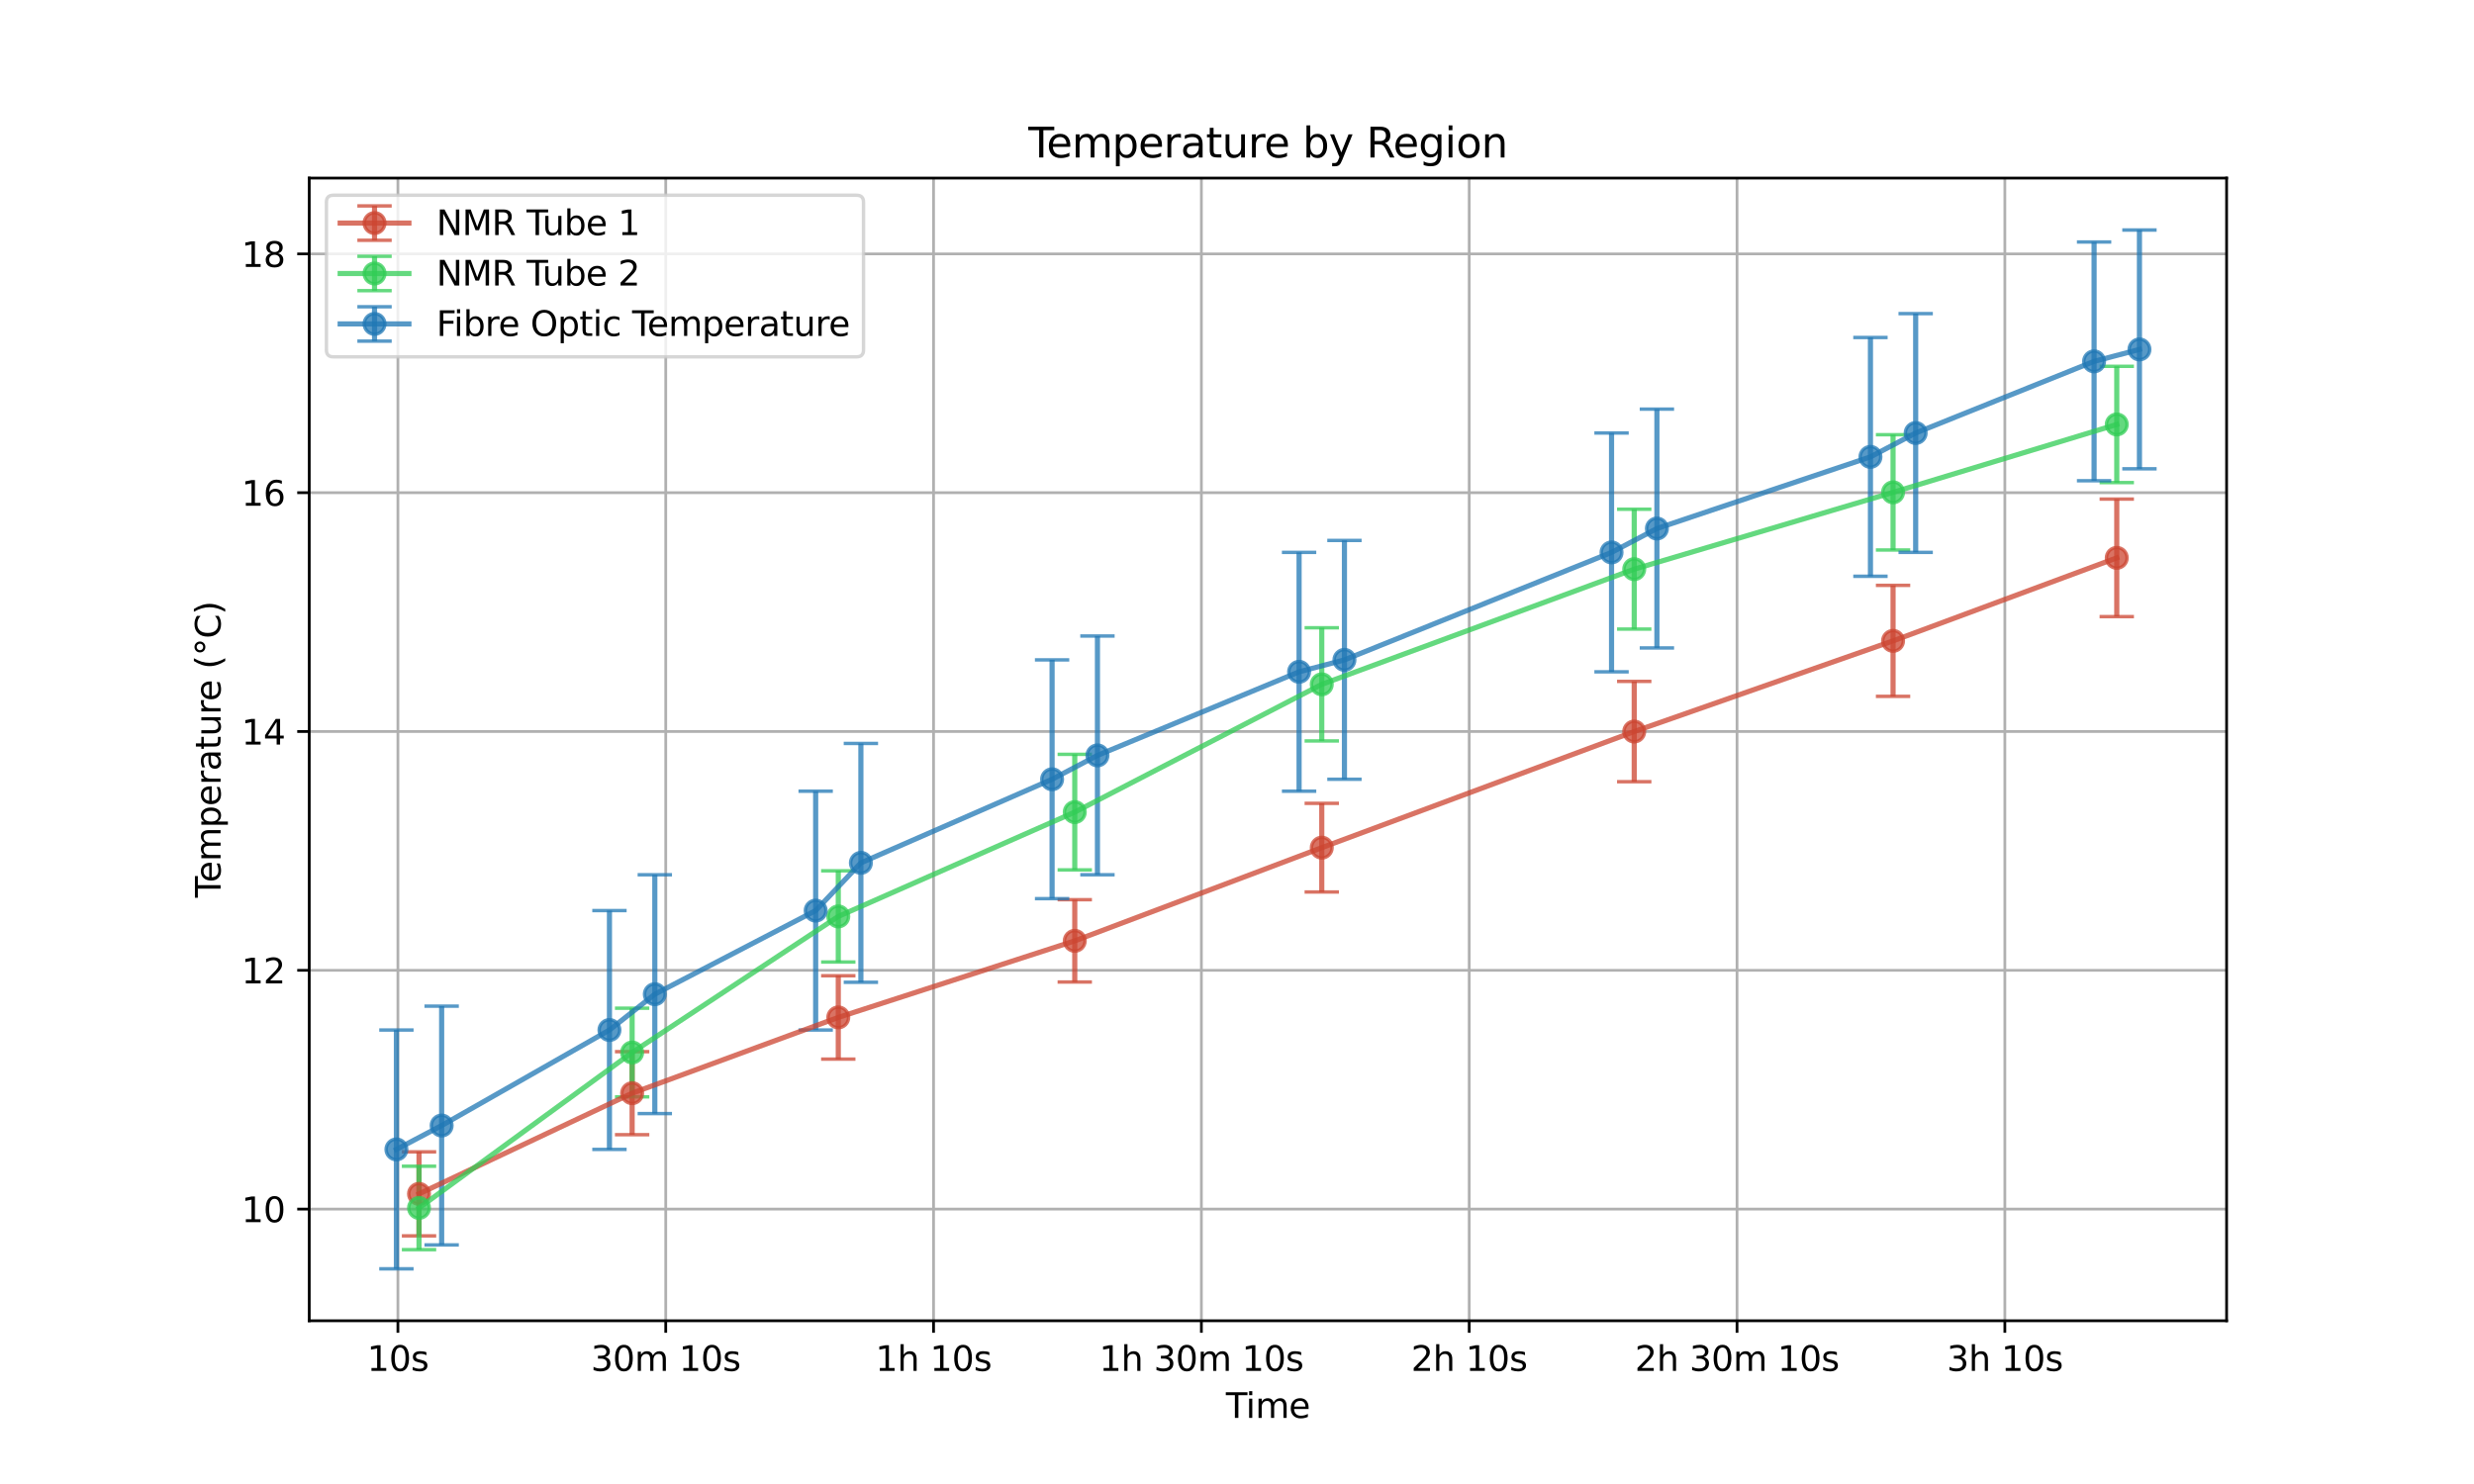 <?xml version="1.0" encoding="utf-8" standalone="no"?>
<!DOCTYPE svg PUBLIC "-//W3C//DTD SVG 1.1//EN"
  "http://www.w3.org/Graphics/SVG/1.1/DTD/svg11.dtd">
<svg xmlns:xlink="http://www.w3.org/1999/xlink" width="720pt" height="432pt" viewBox="0 0 720 432" xmlns="http://www.w3.org/2000/svg" version="1.1">
 <defs>
  <style type="text/css">*{stroke-linejoin: round; stroke-linecap: butt}</style>
 </defs>
 <g id="figure_1">
  <g id="patch_1">
   <path d="M 0 432 
L 720 432 
L 720 0 
L 0 0 
z
" style="fill: #ffffff"/>
  </g>
  <g id="axes_1">
   <g id="patch_2">
    <path d="M 90 384.48 
L 648 384.48 
L 648 51.84 
L 90 51.84 
z
" style="fill: #ffffff"/>
   </g>
   <g id="matplotlib.axis_1">
    <g id="xtick_1">
     <g id="line2d_1">
      <path d="M 115.802 384.48 
L 115.802 51.84 
" clip-path="url(#pdf9b8060aa)" style="fill: none; stroke: #b0b0b0; stroke-width: 0.8; stroke-linecap: square"/>
     </g>
     <g id="line2d_2">
      <defs>
       <path id="m4536e46046" d="M 0 0 
L 0 3.5 
" style="stroke: #000000; stroke-width: 0.8"/>
      </defs>
      <g>
       <use xlink:href="#m4536e46046" x="115.802" y="384.48" style="stroke: #000000; stroke-width: 0.8"/>
      </g>
     </g>
     <g id="text_1">
      <!-- 10s -->
      <g transform="translate(106.835 399.078) scale(0.1 -0.1)">
       <defs>
        <path id="DejaVuSans-31" d="M 794 531 
L 1825 531 
L 1825 4091 
L 703 3866 
L 703 4441 
L 1819 4666 
L 2450 4666 
L 2450 531 
L 3481 531 
L 3481 0 
L 794 0 
L 794 531 
z
" transform="scale(0.016)"/>
        <path id="DejaVuSans-30" d="M 2034 4250 
Q 1547 4250 1301 3770 
Q 1056 3291 1056 2328 
Q 1056 1369 1301 889 
Q 1547 409 2034 409 
Q 2525 409 2770 889 
Q 3016 1369 3016 2328 
Q 3016 3291 2770 3770 
Q 2525 4250 2034 4250 
z
M 2034 4750 
Q 2819 4750 3233 4129 
Q 3647 3509 3647 2328 
Q 3647 1150 3233 529 
Q 2819 -91 2034 -91 
Q 1250 -91 836 529 
Q 422 1150 422 2328 
Q 422 3509 836 4129 
Q 1250 4750 2034 4750 
z
" transform="scale(0.016)"/>
        <path id="DejaVuSans-73" d="M 2834 3397 
L 2834 2853 
Q 2591 2978 2328 3040 
Q 2066 3103 1784 3103 
Q 1356 3103 1142 2972 
Q 928 2841 928 2578 
Q 928 2378 1081 2264 
Q 1234 2150 1697 2047 
L 1894 2003 
Q 2506 1872 2764 1633 
Q 3022 1394 3022 966 
Q 3022 478 2636 193 
Q 2250 -91 1575 -91 
Q 1294 -91 989 -36 
Q 684 19 347 128 
L 347 722 
Q 666 556 975 473 
Q 1284 391 1588 391 
Q 1994 391 2212 530 
Q 2431 669 2431 922 
Q 2431 1156 2273 1281 
Q 2116 1406 1581 1522 
L 1381 1569 
Q 847 1681 609 1914 
Q 372 2147 372 2553 
Q 372 3047 722 3315 
Q 1072 3584 1716 3584 
Q 2034 3584 2315 3537 
Q 2597 3491 2834 3397 
z
" transform="scale(0.016)"/>
       </defs>
       <use xlink:href="#DejaVuSans-31"/>
       <use xlink:href="#DejaVuSans-30" transform="translate(63.623 0)"/>
       <use xlink:href="#DejaVuSans-73" transform="translate(127.246 0)"/>
      </g>
     </g>
    </g>
    <g id="xtick_2">
     <g id="line2d_3">
      <path d="M 193.746 384.48 
L 193.746 51.84 
" clip-path="url(#pdf9b8060aa)" style="fill: none; stroke: #b0b0b0; stroke-width: 0.8; stroke-linecap: square"/>
     </g>
     <g id="line2d_4">
      <g>
       <use xlink:href="#m4536e46046" x="193.746" y="384.48" style="stroke: #000000; stroke-width: 0.8"/>
      </g>
     </g>
     <g id="text_2">
      <!-- 30m 10s -->
      <g transform="translate(171.957 399.078) scale(0.1 -0.1)">
       <defs>
        <path id="DejaVuSans-33" d="M 2597 2516 
Q 3050 2419 3304 2112 
Q 3559 1806 3559 1356 
Q 3559 666 3084 287 
Q 2609 -91 1734 -91 
Q 1441 -91 1130 -33 
Q 819 25 488 141 
L 488 750 
Q 750 597 1062 519 
Q 1375 441 1716 441 
Q 2309 441 2620 675 
Q 2931 909 2931 1356 
Q 2931 1769 2642 2001 
Q 2353 2234 1838 2234 
L 1294 2234 
L 1294 2753 
L 1863 2753 
Q 2328 2753 2575 2939 
Q 2822 3125 2822 3475 
Q 2822 3834 2567 4026 
Q 2313 4219 1838 4219 
Q 1578 4219 1281 4162 
Q 984 4106 628 3988 
L 628 4550 
Q 988 4650 1302 4700 
Q 1616 4750 1894 4750 
Q 2613 4750 3031 4423 
Q 3450 4097 3450 3541 
Q 3450 3153 3228 2886 
Q 3006 2619 2597 2516 
z
" transform="scale(0.016)"/>
        <path id="DejaVuSans-6d" d="M 3328 2828 
Q 3544 3216 3844 3400 
Q 4144 3584 4550 3584 
Q 5097 3584 5394 3201 
Q 5691 2819 5691 2113 
L 5691 0 
L 5113 0 
L 5113 2094 
Q 5113 2597 4934 2840 
Q 4756 3084 4391 3084 
Q 3944 3084 3684 2787 
Q 3425 2491 3425 1978 
L 3425 0 
L 2847 0 
L 2847 2094 
Q 2847 2600 2669 2842 
Q 2491 3084 2119 3084 
Q 1678 3084 1418 2786 
Q 1159 2488 1159 1978 
L 1159 0 
L 581 0 
L 581 3500 
L 1159 3500 
L 1159 2956 
Q 1356 3278 1631 3431 
Q 1906 3584 2284 3584 
Q 2666 3584 2933 3390 
Q 3200 3197 3328 2828 
z
" transform="scale(0.016)"/>
        <path id="DejaVuSans-20" transform="scale(0.016)"/>
       </defs>
       <use xlink:href="#DejaVuSans-33"/>
       <use xlink:href="#DejaVuSans-30" transform="translate(63.623 0)"/>
       <use xlink:href="#DejaVuSans-6d" transform="translate(127.246 0)"/>
       <use xlink:href="#DejaVuSans-20" transform="translate(224.658 0)"/>
       <use xlink:href="#DejaVuSans-31" transform="translate(256.445 0)"/>
       <use xlink:href="#DejaVuSans-30" transform="translate(320.068 0)"/>
       <use xlink:href="#DejaVuSans-73" transform="translate(383.691 0)"/>
      </g>
     </g>
    </g>
    <g id="xtick_3">
     <g id="line2d_5">
      <path d="M 271.69 384.48 
L 271.69 51.84 
" clip-path="url(#pdf9b8060aa)" style="fill: none; stroke: #b0b0b0; stroke-width: 0.8; stroke-linecap: square"/>
     </g>
     <g id="line2d_6">
      <g>
       <use xlink:href="#m4536e46046" x="271.69" y="384.48" style="stroke: #000000; stroke-width: 0.8"/>
      </g>
     </g>
     <g id="text_3">
      <!-- 1h 10s -->
      <g transform="translate(254.784 399.078) scale(0.1 -0.1)">
       <defs>
        <path id="DejaVuSans-68" d="M 3513 2113 
L 3513 0 
L 2938 0 
L 2938 2094 
Q 2938 2591 2744 2837 
Q 2550 3084 2163 3084 
Q 1697 3084 1428 2787 
Q 1159 2491 1159 1978 
L 1159 0 
L 581 0 
L 581 4863 
L 1159 4863 
L 1159 2956 
Q 1366 3272 1645 3428 
Q 1925 3584 2291 3584 
Q 2894 3584 3203 3211 
Q 3513 2838 3513 2113 
z
" transform="scale(0.016)"/>
       </defs>
       <use xlink:href="#DejaVuSans-31"/>
       <use xlink:href="#DejaVuSans-68" transform="translate(63.623 0)"/>
       <use xlink:href="#DejaVuSans-20" transform="translate(127.002 0)"/>
       <use xlink:href="#DejaVuSans-31" transform="translate(158.789 0)"/>
       <use xlink:href="#DejaVuSans-30" transform="translate(222.412 0)"/>
       <use xlink:href="#DejaVuSans-73" transform="translate(286.035 0)"/>
      </g>
     </g>
    </g>
    <g id="xtick_4">
     <g id="line2d_7">
      <path d="M 349.634 384.48 
L 349.634 51.84 
" clip-path="url(#pdf9b8060aa)" style="fill: none; stroke: #b0b0b0; stroke-width: 0.8; stroke-linecap: square"/>
     </g>
     <g id="line2d_8">
      <g>
       <use xlink:href="#m4536e46046" x="349.634" y="384.48" style="stroke: #000000; stroke-width: 0.8"/>
      </g>
     </g>
     <g id="text_4">
      <!-- 1h 30m 10s -->
      <g transform="translate(319.906 399.078) scale(0.1 -0.1)">
       <use xlink:href="#DejaVuSans-31"/>
       <use xlink:href="#DejaVuSans-68" transform="translate(63.623 0)"/>
       <use xlink:href="#DejaVuSans-20" transform="translate(127.002 0)"/>
       <use xlink:href="#DejaVuSans-33" transform="translate(158.789 0)"/>
       <use xlink:href="#DejaVuSans-30" transform="translate(222.412 0)"/>
       <use xlink:href="#DejaVuSans-6d" transform="translate(286.035 0)"/>
       <use xlink:href="#DejaVuSans-20" transform="translate(383.447 0)"/>
       <use xlink:href="#DejaVuSans-31" transform="translate(415.234 0)"/>
       <use xlink:href="#DejaVuSans-30" transform="translate(478.857 0)"/>
       <use xlink:href="#DejaVuSans-73" transform="translate(542.48 0)"/>
      </g>
     </g>
    </g>
    <g id="xtick_5">
     <g id="line2d_9">
      <path d="M 427.578 384.48 
L 427.578 51.84 
" clip-path="url(#pdf9b8060aa)" style="fill: none; stroke: #b0b0b0; stroke-width: 0.8; stroke-linecap: square"/>
     </g>
     <g id="line2d_10">
      <g>
       <use xlink:href="#m4536e46046" x="427.578" y="384.48" style="stroke: #000000; stroke-width: 0.8"/>
      </g>
     </g>
     <g id="text_5">
      <!-- 2h 10s -->
      <g transform="translate(410.672 399.078) scale(0.1 -0.1)">
       <defs>
        <path id="DejaVuSans-32" d="M 1228 531 
L 3431 531 
L 3431 0 
L 469 0 
L 469 531 
Q 828 903 1448 1529 
Q 2069 2156 2228 2338 
Q 2531 2678 2651 2914 
Q 2772 3150 2772 3378 
Q 2772 3750 2511 3984 
Q 2250 4219 1831 4219 
Q 1534 4219 1204 4116 
Q 875 4013 500 3803 
L 500 4441 
Q 881 4594 1212 4672 
Q 1544 4750 1819 4750 
Q 2544 4750 2975 4387 
Q 3406 4025 3406 3419 
Q 3406 3131 3298 2873 
Q 3191 2616 2906 2266 
Q 2828 2175 2409 1742 
Q 1991 1309 1228 531 
z
" transform="scale(0.016)"/>
       </defs>
       <use xlink:href="#DejaVuSans-32"/>
       <use xlink:href="#DejaVuSans-68" transform="translate(63.623 0)"/>
       <use xlink:href="#DejaVuSans-20" transform="translate(127.002 0)"/>
       <use xlink:href="#DejaVuSans-31" transform="translate(158.789 0)"/>
       <use xlink:href="#DejaVuSans-30" transform="translate(222.412 0)"/>
       <use xlink:href="#DejaVuSans-73" transform="translate(286.035 0)"/>
      </g>
     </g>
    </g>
    <g id="xtick_6">
     <g id="line2d_11">
      <path d="M 505.522 384.48 
L 505.522 51.84 
" clip-path="url(#pdf9b8060aa)" style="fill: none; stroke: #b0b0b0; stroke-width: 0.8; stroke-linecap: square"/>
     </g>
     <g id="line2d_12">
      <g>
       <use xlink:href="#m4536e46046" x="505.522" y="384.48" style="stroke: #000000; stroke-width: 0.8"/>
      </g>
     </g>
     <g id="text_6">
      <!-- 2h 30m 10s -->
      <g transform="translate(475.794 399.078) scale(0.1 -0.1)">
       <use xlink:href="#DejaVuSans-32"/>
       <use xlink:href="#DejaVuSans-68" transform="translate(63.623 0)"/>
       <use xlink:href="#DejaVuSans-20" transform="translate(127.002 0)"/>
       <use xlink:href="#DejaVuSans-33" transform="translate(158.789 0)"/>
       <use xlink:href="#DejaVuSans-30" transform="translate(222.412 0)"/>
       <use xlink:href="#DejaVuSans-6d" transform="translate(286.035 0)"/>
       <use xlink:href="#DejaVuSans-20" transform="translate(383.447 0)"/>
       <use xlink:href="#DejaVuSans-31" transform="translate(415.234 0)"/>
       <use xlink:href="#DejaVuSans-30" transform="translate(478.857 0)"/>
       <use xlink:href="#DejaVuSans-73" transform="translate(542.48 0)"/>
      </g>
     </g>
    </g>
    <g id="xtick_7">
     <g id="line2d_13">
      <path d="M 583.466 384.48 
L 583.466 51.84 
" clip-path="url(#pdf9b8060aa)" style="fill: none; stroke: #b0b0b0; stroke-width: 0.8; stroke-linecap: square"/>
     </g>
     <g id="line2d_14">
      <g>
       <use xlink:href="#m4536e46046" x="583.466" y="384.48" style="stroke: #000000; stroke-width: 0.8"/>
      </g>
     </g>
     <g id="text_7">
      <!-- 3h 10s -->
      <g transform="translate(566.56 399.078) scale(0.1 -0.1)">
       <use xlink:href="#DejaVuSans-33"/>
       <use xlink:href="#DejaVuSans-68" transform="translate(63.623 0)"/>
       <use xlink:href="#DejaVuSans-20" transform="translate(127.002 0)"/>
       <use xlink:href="#DejaVuSans-31" transform="translate(158.789 0)"/>
       <use xlink:href="#DejaVuSans-30" transform="translate(222.412 0)"/>
       <use xlink:href="#DejaVuSans-73" transform="translate(286.035 0)"/>
      </g>
     </g>
    </g>
    <g id="text_8">
     <!-- Time -->
     <g transform="translate(356.766 412.757) scale(0.1 -0.1)">
      <defs>
       <path id="DejaVuSans-54" d="M -19 4666 
L 3928 4666 
L 3928 4134 
L 2272 4134 
L 2272 0 
L 1638 0 
L 1638 4134 
L -19 4134 
L -19 4666 
z
" transform="scale(0.016)"/>
       <path id="DejaVuSans-69" d="M 603 3500 
L 1178 3500 
L 1178 0 
L 603 0 
L 603 3500 
z
M 603 4863 
L 1178 4863 
L 1178 4134 
L 603 4134 
L 603 4863 
z
" transform="scale(0.016)"/>
       <path id="DejaVuSans-65" d="M 3597 1894 
L 3597 1613 
L 953 1613 
Q 991 1019 1311 708 
Q 1631 397 2203 397 
Q 2534 397 2845 478 
Q 3156 559 3463 722 
L 3463 178 
Q 3153 47 2828 -22 
Q 2503 -91 2169 -91 
Q 1331 -91 842 396 
Q 353 884 353 1716 
Q 353 2575 817 3079 
Q 1281 3584 2069 3584 
Q 2775 3584 3186 3129 
Q 3597 2675 3597 1894 
z
M 3022 2063 
Q 3016 2534 2758 2815 
Q 2500 3097 2075 3097 
Q 1594 3097 1305 2825 
Q 1016 2553 972 2059 
L 3022 2063 
z
" transform="scale(0.016)"/>
      </defs>
      <use xlink:href="#DejaVuSans-54"/>
      <use xlink:href="#DejaVuSans-69" transform="translate(57.959 0)"/>
      <use xlink:href="#DejaVuSans-6d" transform="translate(85.742 0)"/>
      <use xlink:href="#DejaVuSans-65" transform="translate(183.154 0)"/>
     </g>
    </g>
   </g>
   <g id="matplotlib.axis_2">
    <g id="ytick_1">
     <g id="line2d_15">
      <path d="M 90 351.981 
L 648 351.981 
" clip-path="url(#pdf9b8060aa)" style="fill: none; stroke: #b0b0b0; stroke-width: 0.8; stroke-linecap: square"/>
     </g>
     <g id="line2d_16">
      <defs>
       <path id="me7d63a343a" d="M 0 0 
L -3.5 0 
" style="stroke: #000000; stroke-width: 0.8"/>
      </defs>
      <g>
       <use xlink:href="#me7d63a343a" x="90" y="351.981" style="stroke: #000000; stroke-width: 0.8"/>
      </g>
     </g>
     <g id="text_9">
      <!-- 10 -->
      <g transform="translate(70.275 355.78) scale(0.1 -0.1)">
       <use xlink:href="#DejaVuSans-31"/>
       <use xlink:href="#DejaVuSans-30" transform="translate(63.623 0)"/>
      </g>
     </g>
    </g>
    <g id="ytick_2">
     <g id="line2d_17">
      <path d="M 90 282.463 
L 648 282.463 
" clip-path="url(#pdf9b8060aa)" style="fill: none; stroke: #b0b0b0; stroke-width: 0.8; stroke-linecap: square"/>
     </g>
     <g id="line2d_18">
      <g>
       <use xlink:href="#me7d63a343a" x="90" y="282.463" style="stroke: #000000; stroke-width: 0.8"/>
      </g>
     </g>
     <g id="text_10">
      <!-- 12 -->
      <g transform="translate(70.275 286.263) scale(0.1 -0.1)">
       <use xlink:href="#DejaVuSans-31"/>
       <use xlink:href="#DejaVuSans-32" transform="translate(63.623 0)"/>
      </g>
     </g>
    </g>
    <g id="ytick_3">
     <g id="line2d_19">
      <path d="M 90 212.946 
L 648 212.946 
" clip-path="url(#pdf9b8060aa)" style="fill: none; stroke: #b0b0b0; stroke-width: 0.8; stroke-linecap: square"/>
     </g>
     <g id="line2d_20">
      <g>
       <use xlink:href="#me7d63a343a" x="90" y="212.946" style="stroke: #000000; stroke-width: 0.8"/>
      </g>
     </g>
     <g id="text_11">
      <!-- 14 -->
      <g transform="translate(70.275 216.745) scale(0.1 -0.1)">
       <defs>
        <path id="DejaVuSans-34" d="M 2419 4116 
L 825 1625 
L 2419 1625 
L 2419 4116 
z
M 2253 4666 
L 3047 4666 
L 3047 1625 
L 3713 1625 
L 3713 1100 
L 3047 1100 
L 3047 0 
L 2419 0 
L 2419 1100 
L 313 1100 
L 313 1709 
L 2253 4666 
z
" transform="scale(0.016)"/>
       </defs>
       <use xlink:href="#DejaVuSans-31"/>
       <use xlink:href="#DejaVuSans-34" transform="translate(63.623 0)"/>
      </g>
     </g>
    </g>
    <g id="ytick_4">
     <g id="line2d_21">
      <path d="M 90 143.429 
L 648 143.429 
" clip-path="url(#pdf9b8060aa)" style="fill: none; stroke: #b0b0b0; stroke-width: 0.8; stroke-linecap: square"/>
     </g>
     <g id="line2d_22">
      <g>
       <use xlink:href="#me7d63a343a" x="90" y="143.429" style="stroke: #000000; stroke-width: 0.8"/>
      </g>
     </g>
     <g id="text_12">
      <!-- 16 -->
      <g transform="translate(70.275 147.228) scale(0.1 -0.1)">
       <defs>
        <path id="DejaVuSans-36" d="M 2113 2584 
Q 1688 2584 1439 2293 
Q 1191 2003 1191 1497 
Q 1191 994 1439 701 
Q 1688 409 2113 409 
Q 2538 409 2786 701 
Q 3034 994 3034 1497 
Q 3034 2003 2786 2293 
Q 2538 2584 2113 2584 
z
M 3366 4563 
L 3366 3988 
Q 3128 4100 2886 4159 
Q 2644 4219 2406 4219 
Q 1781 4219 1451 3797 
Q 1122 3375 1075 2522 
Q 1259 2794 1537 2939 
Q 1816 3084 2150 3084 
Q 2853 3084 3261 2657 
Q 3669 2231 3669 1497 
Q 3669 778 3244 343 
Q 2819 -91 2113 -91 
Q 1303 -91 875 529 
Q 447 1150 447 2328 
Q 447 3434 972 4092 
Q 1497 4750 2381 4750 
Q 2619 4750 2861 4703 
Q 3103 4656 3366 4563 
z
" transform="scale(0.016)"/>
       </defs>
       <use xlink:href="#DejaVuSans-31"/>
       <use xlink:href="#DejaVuSans-36" transform="translate(63.623 0)"/>
      </g>
     </g>
    </g>
    <g id="ytick_5">
     <g id="line2d_23">
      <path d="M 90 73.912 
L 648 73.912 
" clip-path="url(#pdf9b8060aa)" style="fill: none; stroke: #b0b0b0; stroke-width: 0.8; stroke-linecap: square"/>
     </g>
     <g id="line2d_24">
      <g>
       <use xlink:href="#me7d63a343a" x="90" y="73.912" style="stroke: #000000; stroke-width: 0.8"/>
      </g>
     </g>
     <g id="text_13">
      <!-- 18 -->
      <g transform="translate(70.275 77.711) scale(0.1 -0.1)">
       <defs>
        <path id="DejaVuSans-38" d="M 2034 2216 
Q 1584 2216 1326 1975 
Q 1069 1734 1069 1313 
Q 1069 891 1326 650 
Q 1584 409 2034 409 
Q 2484 409 2743 651 
Q 3003 894 3003 1313 
Q 3003 1734 2745 1975 
Q 2488 2216 2034 2216 
z
M 1403 2484 
Q 997 2584 770 2862 
Q 544 3141 544 3541 
Q 544 4100 942 4425 
Q 1341 4750 2034 4750 
Q 2731 4750 3128 4425 
Q 3525 4100 3525 3541 
Q 3525 3141 3298 2862 
Q 3072 2584 2669 2484 
Q 3125 2378 3379 2068 
Q 3634 1759 3634 1313 
Q 3634 634 3220 271 
Q 2806 -91 2034 -91 
Q 1263 -91 848 271 
Q 434 634 434 1313 
Q 434 1759 690 2068 
Q 947 2378 1403 2484 
z
M 1172 3481 
Q 1172 3119 1398 2916 
Q 1625 2713 2034 2713 
Q 2441 2713 2670 2916 
Q 2900 3119 2900 3481 
Q 2900 3844 2670 4047 
Q 2441 4250 2034 4250 
Q 1625 4250 1398 4047 
Q 1172 3844 1172 3481 
z
" transform="scale(0.016)"/>
       </defs>
       <use xlink:href="#DejaVuSans-31"/>
       <use xlink:href="#DejaVuSans-38" transform="translate(63.623 0)"/>
      </g>
     </g>
    </g>
    <g id="text_14">
     <!-- Temperature (°C) -->
     <g transform="translate(64.195 261.312) rotate(-90) scale(0.1 -0.1)">
      <defs>
       <path id="DejaVuSans-70" d="M 1159 525 
L 1159 -1331 
L 581 -1331 
L 581 3500 
L 1159 3500 
L 1159 2969 
Q 1341 3281 1617 3432 
Q 1894 3584 2278 3584 
Q 2916 3584 3314 3078 
Q 3713 2572 3713 1747 
Q 3713 922 3314 415 
Q 2916 -91 2278 -91 
Q 1894 -91 1617 61 
Q 1341 213 1159 525 
z
M 3116 1747 
Q 3116 2381 2855 2742 
Q 2594 3103 2138 3103 
Q 1681 3103 1420 2742 
Q 1159 2381 1159 1747 
Q 1159 1113 1420 752 
Q 1681 391 2138 391 
Q 2594 391 2855 752 
Q 3116 1113 3116 1747 
z
" transform="scale(0.016)"/>
       <path id="DejaVuSans-72" d="M 2631 2963 
Q 2534 3019 2420 3045 
Q 2306 3072 2169 3072 
Q 1681 3072 1420 2755 
Q 1159 2438 1159 1844 
L 1159 0 
L 581 0 
L 581 3500 
L 1159 3500 
L 1159 2956 
Q 1341 3275 1631 3429 
Q 1922 3584 2338 3584 
Q 2397 3584 2469 3576 
Q 2541 3569 2628 3553 
L 2631 2963 
z
" transform="scale(0.016)"/>
       <path id="DejaVuSans-61" d="M 2194 1759 
Q 1497 1759 1228 1600 
Q 959 1441 959 1056 
Q 959 750 1161 570 
Q 1363 391 1709 391 
Q 2188 391 2477 730 
Q 2766 1069 2766 1631 
L 2766 1759 
L 2194 1759 
z
M 3341 1997 
L 3341 0 
L 2766 0 
L 2766 531 
Q 2569 213 2275 61 
Q 1981 -91 1556 -91 
Q 1019 -91 701 211 
Q 384 513 384 1019 
Q 384 1609 779 1909 
Q 1175 2209 1959 2209 
L 2766 2209 
L 2766 2266 
Q 2766 2663 2505 2880 
Q 2244 3097 1772 3097 
Q 1472 3097 1187 3025 
Q 903 2953 641 2809 
L 641 3341 
Q 956 3463 1253 3523 
Q 1550 3584 1831 3584 
Q 2591 3584 2966 3190 
Q 3341 2797 3341 1997 
z
" transform="scale(0.016)"/>
       <path id="DejaVuSans-74" d="M 1172 4494 
L 1172 3500 
L 2356 3500 
L 2356 3053 
L 1172 3053 
L 1172 1153 
Q 1172 725 1289 603 
Q 1406 481 1766 481 
L 2356 481 
L 2356 0 
L 1766 0 
Q 1100 0 847 248 
Q 594 497 594 1153 
L 594 3053 
L 172 3053 
L 172 3500 
L 594 3500 
L 594 4494 
L 1172 4494 
z
" transform="scale(0.016)"/>
       <path id="DejaVuSans-75" d="M 544 1381 
L 544 3500 
L 1119 3500 
L 1119 1403 
Q 1119 906 1312 657 
Q 1506 409 1894 409 
Q 2359 409 2629 706 
Q 2900 1003 2900 1516 
L 2900 3500 
L 3475 3500 
L 3475 0 
L 2900 0 
L 2900 538 
Q 2691 219 2414 64 
Q 2138 -91 1772 -91 
Q 1169 -91 856 284 
Q 544 659 544 1381 
z
M 1991 3584 
L 1991 3584 
z
" transform="scale(0.016)"/>
       <path id="DejaVuSans-28" d="M 1984 4856 
Q 1566 4138 1362 3434 
Q 1159 2731 1159 2009 
Q 1159 1288 1364 580 
Q 1569 -128 1984 -844 
L 1484 -844 
Q 1016 -109 783 600 
Q 550 1309 550 2009 
Q 550 2706 781 3412 
Q 1013 4119 1484 4856 
L 1984 4856 
z
" transform="scale(0.016)"/>
       <path id="DejaVuSans-b0" d="M 1600 4347 
Q 1350 4347 1178 4173 
Q 1006 4000 1006 3750 
Q 1006 3503 1178 3333 
Q 1350 3163 1600 3163 
Q 1850 3163 2022 3333 
Q 2194 3503 2194 3750 
Q 2194 3997 2020 4172 
Q 1847 4347 1600 4347 
z
M 1600 4750 
Q 1800 4750 1984 4673 
Q 2169 4597 2303 4453 
Q 2447 4313 2519 4134 
Q 2591 3956 2591 3750 
Q 2591 3338 2302 3052 
Q 2013 2766 1594 2766 
Q 1172 2766 890 3047 
Q 609 3328 609 3750 
Q 609 4169 896 4459 
Q 1184 4750 1600 4750 
z
" transform="scale(0.016)"/>
       <path id="DejaVuSans-43" d="M 4122 4306 
L 4122 3641 
Q 3803 3938 3442 4084 
Q 3081 4231 2675 4231 
Q 1875 4231 1450 3742 
Q 1025 3253 1025 2328 
Q 1025 1406 1450 917 
Q 1875 428 2675 428 
Q 3081 428 3442 575 
Q 3803 722 4122 1019 
L 4122 359 
Q 3791 134 3420 21 
Q 3050 -91 2638 -91 
Q 1578 -91 968 557 
Q 359 1206 359 2328 
Q 359 3453 968 4101 
Q 1578 4750 2638 4750 
Q 3056 4750 3426 4639 
Q 3797 4528 4122 4306 
z
" transform="scale(0.016)"/>
       <path id="DejaVuSans-29" d="M 513 4856 
L 1013 4856 
Q 1481 4119 1714 3412 
Q 1947 2706 1947 2009 
Q 1947 1309 1714 600 
Q 1481 -109 1013 -844 
L 513 -844 
Q 928 -128 1133 580 
Q 1338 1288 1338 2009 
Q 1338 2731 1133 3434 
Q 928 4138 513 4856 
z
" transform="scale(0.016)"/>
      </defs>
      <use xlink:href="#DejaVuSans-54"/>
      <use xlink:href="#DejaVuSans-65" transform="translate(44.084 0)"/>
      <use xlink:href="#DejaVuSans-6d" transform="translate(105.607 0)"/>
      <use xlink:href="#DejaVuSans-70" transform="translate(203.02 0)"/>
      <use xlink:href="#DejaVuSans-65" transform="translate(266.496 0)"/>
      <use xlink:href="#DejaVuSans-72" transform="translate(328.02 0)"/>
      <use xlink:href="#DejaVuSans-61" transform="translate(369.133 0)"/>
      <use xlink:href="#DejaVuSans-74" transform="translate(430.412 0)"/>
      <use xlink:href="#DejaVuSans-75" transform="translate(469.621 0)"/>
      <use xlink:href="#DejaVuSans-72" transform="translate(533 0)"/>
      <use xlink:href="#DejaVuSans-65" transform="translate(571.863 0)"/>
      <use xlink:href="#DejaVuSans-20" transform="translate(633.387 0)"/>
      <use xlink:href="#DejaVuSans-28" transform="translate(665.174 0)"/>
      <use xlink:href="#DejaVuSans-b0" transform="translate(704.188 0)"/>
      <use xlink:href="#DejaVuSans-43" transform="translate(754.188 0)"/>
      <use xlink:href="#DejaVuSans-29" transform="translate(824.012 0)"/>
     </g>
    </g>
   </g>
   <g id="LineCollection_1">
    <path d="M 121.947 359.773 
L 121.947 335.311 
" clip-path="url(#pdf9b8060aa)" style="fill: none; stroke: #cc4530; stroke-opacity: 0.75; stroke-width: 1.5"/>
    <path d="M 183.967 330.319 
L 183.967 306.15 
" clip-path="url(#pdf9b8060aa)" style="fill: none; stroke: #cc4530; stroke-opacity: 0.75; stroke-width: 1.5"/>
    <path d="M 243.961 308.316 
L 243.961 284.036 
" clip-path="url(#pdf9b8060aa)" style="fill: none; stroke: #cc4530; stroke-opacity: 0.75; stroke-width: 1.5"/>
    <path d="M 312.786 285.863 
L 312.786 261.911 
" clip-path="url(#pdf9b8060aa)" style="fill: none; stroke: #cc4530; stroke-opacity: 0.75; stroke-width: 1.5"/>
    <path d="M 384.669 259.668 
L 384.669 233.849 
" clip-path="url(#pdf9b8060aa)" style="fill: none; stroke: #cc4530; stroke-opacity: 0.75; stroke-width: 1.5"/>
    <path d="M 475.603 227.55 
L 475.603 198.356 
" clip-path="url(#pdf9b8060aa)" style="fill: none; stroke: #cc4530; stroke-opacity: 0.75; stroke-width: 1.5"/>
    <path d="M 550.93 202.717 
L 550.93 170.408 
" clip-path="url(#pdf9b8060aa)" style="fill: none; stroke: #cc4530; stroke-opacity: 0.75; stroke-width: 1.5"/>
    <path d="M 616.035 179.501 
L 616.035 145.293 
" clip-path="url(#pdf9b8060aa)" style="fill: none; stroke: #cc4530; stroke-opacity: 0.75; stroke-width: 1.5"/>
   </g>
   <g id="line2d_25">
    <defs>
     <path id="m68e9660f3a" d="M 5 0 
L -5 -0 
" style="stroke: #cc4530; stroke-opacity: 0.75"/>
    </defs>
    <g clip-path="url(#pdf9b8060aa)">
     <use xlink:href="#m68e9660f3a" x="121.947" y="359.773" style="fill: #cc4530; fill-opacity: 0.75; stroke: #cc4530; stroke-opacity: 0.75"/>
     <use xlink:href="#m68e9660f3a" x="183.967" y="330.319" style="fill: #cc4530; fill-opacity: 0.75; stroke: #cc4530; stroke-opacity: 0.75"/>
     <use xlink:href="#m68e9660f3a" x="243.961" y="308.316" style="fill: #cc4530; fill-opacity: 0.75; stroke: #cc4530; stroke-opacity: 0.75"/>
     <use xlink:href="#m68e9660f3a" x="312.786" y="285.863" style="fill: #cc4530; fill-opacity: 0.75; stroke: #cc4530; stroke-opacity: 0.75"/>
     <use xlink:href="#m68e9660f3a" x="384.669" y="259.668" style="fill: #cc4530; fill-opacity: 0.75; stroke: #cc4530; stroke-opacity: 0.75"/>
     <use xlink:href="#m68e9660f3a" x="475.603" y="227.55" style="fill: #cc4530; fill-opacity: 0.75; stroke: #cc4530; stroke-opacity: 0.75"/>
     <use xlink:href="#m68e9660f3a" x="550.93" y="202.717" style="fill: #cc4530; fill-opacity: 0.75; stroke: #cc4530; stroke-opacity: 0.75"/>
     <use xlink:href="#m68e9660f3a" x="616.035" y="179.501" style="fill: #cc4530; fill-opacity: 0.75; stroke: #cc4530; stroke-opacity: 0.75"/>
    </g>
   </g>
   <g id="line2d_26">
    <g clip-path="url(#pdf9b8060aa)">
     <use xlink:href="#m68e9660f3a" x="121.947" y="335.311" style="fill: #cc4530; fill-opacity: 0.75; stroke: #cc4530; stroke-opacity: 0.75"/>
     <use xlink:href="#m68e9660f3a" x="183.967" y="306.15" style="fill: #cc4530; fill-opacity: 0.75; stroke: #cc4530; stroke-opacity: 0.75"/>
     <use xlink:href="#m68e9660f3a" x="243.961" y="284.036" style="fill: #cc4530; fill-opacity: 0.75; stroke: #cc4530; stroke-opacity: 0.75"/>
     <use xlink:href="#m68e9660f3a" x="312.786" y="261.911" style="fill: #cc4530; fill-opacity: 0.75; stroke: #cc4530; stroke-opacity: 0.75"/>
     <use xlink:href="#m68e9660f3a" x="384.669" y="233.849" style="fill: #cc4530; fill-opacity: 0.75; stroke: #cc4530; stroke-opacity: 0.75"/>
     <use xlink:href="#m68e9660f3a" x="475.603" y="198.356" style="fill: #cc4530; fill-opacity: 0.75; stroke: #cc4530; stroke-opacity: 0.75"/>
     <use xlink:href="#m68e9660f3a" x="550.93" y="170.408" style="fill: #cc4530; fill-opacity: 0.75; stroke: #cc4530; stroke-opacity: 0.75"/>
     <use xlink:href="#m68e9660f3a" x="616.035" y="145.293" style="fill: #cc4530; fill-opacity: 0.75; stroke: #cc4530; stroke-opacity: 0.75"/>
    </g>
   </g>
   <g id="LineCollection_2">
    <path d="M 121.947 363.791 
L 121.947 339.488 
" clip-path="url(#pdf9b8060aa)" style="fill: none; stroke: #30cc54; stroke-opacity: 0.75; stroke-width: 1.5"/>
    <path d="M 183.967 319.289 
L 183.967 293.488 
" clip-path="url(#pdf9b8060aa)" style="fill: none; stroke: #30cc54; stroke-opacity: 0.75; stroke-width: 1.5"/>
    <path d="M 243.961 280.052 
L 243.961 253.504 
" clip-path="url(#pdf9b8060aa)" style="fill: none; stroke: #30cc54; stroke-opacity: 0.75; stroke-width: 1.5"/>
    <path d="M 312.786 253.227 
L 312.786 219.595 
" clip-path="url(#pdf9b8060aa)" style="fill: none; stroke: #30cc54; stroke-opacity: 0.75; stroke-width: 1.5"/>
    <path d="M 384.669 215.689 
L 384.669 182.744 
" clip-path="url(#pdf9b8060aa)" style="fill: none; stroke: #30cc54; stroke-opacity: 0.75; stroke-width: 1.5"/>
    <path d="M 475.603 183.132 
L 475.603 148.239 
" clip-path="url(#pdf9b8060aa)" style="fill: none; stroke: #30cc54; stroke-opacity: 0.75; stroke-width: 1.5"/>
    <path d="M 550.93 160.101 
L 550.93 126.547 
" clip-path="url(#pdf9b8060aa)" style="fill: none; stroke: #30cc54; stroke-opacity: 0.75; stroke-width: 1.5"/>
    <path d="M 616.035 140.483 
L 616.035 106.641 
" clip-path="url(#pdf9b8060aa)" style="fill: none; stroke: #30cc54; stroke-opacity: 0.75; stroke-width: 1.5"/>
   </g>
   <g id="line2d_27">
    <defs>
     <path id="mfaca2939ae" d="M 5 0 
L -5 -0 
" style="stroke: #30cc54; stroke-opacity: 0.75"/>
    </defs>
    <g clip-path="url(#pdf9b8060aa)">
     <use xlink:href="#mfaca2939ae" x="121.947" y="363.791" style="fill: #30cc54; fill-opacity: 0.75; stroke: #30cc54; stroke-opacity: 0.75"/>
     <use xlink:href="#mfaca2939ae" x="183.967" y="319.289" style="fill: #30cc54; fill-opacity: 0.75; stroke: #30cc54; stroke-opacity: 0.75"/>
     <use xlink:href="#mfaca2939ae" x="243.961" y="280.052" style="fill: #30cc54; fill-opacity: 0.75; stroke: #30cc54; stroke-opacity: 0.75"/>
     <use xlink:href="#mfaca2939ae" x="312.786" y="253.227" style="fill: #30cc54; fill-opacity: 0.75; stroke: #30cc54; stroke-opacity: 0.75"/>
     <use xlink:href="#mfaca2939ae" x="384.669" y="215.689" style="fill: #30cc54; fill-opacity: 0.75; stroke: #30cc54; stroke-opacity: 0.75"/>
     <use xlink:href="#mfaca2939ae" x="475.603" y="183.132" style="fill: #30cc54; fill-opacity: 0.75; stroke: #30cc54; stroke-opacity: 0.75"/>
     <use xlink:href="#mfaca2939ae" x="550.93" y="160.101" style="fill: #30cc54; fill-opacity: 0.75; stroke: #30cc54; stroke-opacity: 0.75"/>
     <use xlink:href="#mfaca2939ae" x="616.035" y="140.483" style="fill: #30cc54; fill-opacity: 0.75; stroke: #30cc54; stroke-opacity: 0.75"/>
    </g>
   </g>
   <g id="line2d_28">
    <g clip-path="url(#pdf9b8060aa)">
     <use xlink:href="#mfaca2939ae" x="121.947" y="339.488" style="fill: #30cc54; fill-opacity: 0.75; stroke: #30cc54; stroke-opacity: 0.75"/>
     <use xlink:href="#mfaca2939ae" x="183.967" y="293.488" style="fill: #30cc54; fill-opacity: 0.75; stroke: #30cc54; stroke-opacity: 0.75"/>
     <use xlink:href="#mfaca2939ae" x="243.961" y="253.504" style="fill: #30cc54; fill-opacity: 0.75; stroke: #30cc54; stroke-opacity: 0.75"/>
     <use xlink:href="#mfaca2939ae" x="312.786" y="219.595" style="fill: #30cc54; fill-opacity: 0.75; stroke: #30cc54; stroke-opacity: 0.75"/>
     <use xlink:href="#mfaca2939ae" x="384.669" y="182.744" style="fill: #30cc54; fill-opacity: 0.75; stroke: #30cc54; stroke-opacity: 0.75"/>
     <use xlink:href="#mfaca2939ae" x="475.603" y="148.239" style="fill: #30cc54; fill-opacity: 0.75; stroke: #30cc54; stroke-opacity: 0.75"/>
     <use xlink:href="#mfaca2939ae" x="550.93" y="126.547" style="fill: #30cc54; fill-opacity: 0.75; stroke: #30cc54; stroke-opacity: 0.75"/>
     <use xlink:href="#mfaca2939ae" x="616.035" y="106.641" style="fill: #30cc54; fill-opacity: 0.75; stroke: #30cc54; stroke-opacity: 0.75"/>
    </g>
   </g>
   <g id="LineCollection_3">
    <path d="M 115.364 369.36 
L 115.364 299.843 
" clip-path="url(#pdf9b8060aa)" style="fill: none; stroke: #1f77b4; stroke-opacity: 0.75; stroke-width: 1.5"/>
    <path d="M 128.53 362.408 
L 128.53 292.891 
" clip-path="url(#pdf9b8060aa)" style="fill: none; stroke: #1f77b4; stroke-opacity: 0.75; stroke-width: 1.5"/>
    <path d="M 177.367 334.601 
L 177.367 265.084 
" clip-path="url(#pdf9b8060aa)" style="fill: none; stroke: #1f77b4; stroke-opacity: 0.75; stroke-width: 1.5"/>
    <path d="M 190.568 324.174 
L 190.568 254.657 
" clip-path="url(#pdf9b8060aa)" style="fill: none; stroke: #1f77b4; stroke-opacity: 0.75; stroke-width: 1.5"/>
    <path d="M 237.379 299.843 
L 237.379 230.326 
" clip-path="url(#pdf9b8060aa)" style="fill: none; stroke: #1f77b4; stroke-opacity: 0.75; stroke-width: 1.5"/>
    <path d="M 250.542 285.939 
L 250.542 216.422 
" clip-path="url(#pdf9b8060aa)" style="fill: none; stroke: #1f77b4; stroke-opacity: 0.75; stroke-width: 1.5"/>
    <path d="M 306.186 261.608 
L 306.186 192.091 
" clip-path="url(#pdf9b8060aa)" style="fill: none; stroke: #1f77b4; stroke-opacity: 0.75; stroke-width: 1.5"/>
    <path d="M 319.387 254.657 
L 319.387 185.139 
" clip-path="url(#pdf9b8060aa)" style="fill: none; stroke: #1f77b4; stroke-opacity: 0.75; stroke-width: 1.5"/>
    <path d="M 378.069 230.326 
L 378.069 160.808 
" clip-path="url(#pdf9b8060aa)" style="fill: none; stroke: #1f77b4; stroke-opacity: 0.75; stroke-width: 1.5"/>
    <path d="M 391.268 226.85 
L 391.268 157.332 
" clip-path="url(#pdf9b8060aa)" style="fill: none; stroke: #1f77b4; stroke-opacity: 0.75; stroke-width: 1.5"/>
    <path d="M 469.003 195.567 
L 469.003 126.05 
" clip-path="url(#pdf9b8060aa)" style="fill: none; stroke: #1f77b4; stroke-opacity: 0.75; stroke-width: 1.5"/>
    <path d="M 482.203 188.615 
L 482.203 119.098 
" clip-path="url(#pdf9b8060aa)" style="fill: none; stroke: #1f77b4; stroke-opacity: 0.75; stroke-width: 1.5"/>
    <path d="M 544.348 167.76 
L 544.348 98.243 
" clip-path="url(#pdf9b8060aa)" style="fill: none; stroke: #1f77b4; stroke-opacity: 0.75; stroke-width: 1.5"/>
    <path d="M 557.512 160.808 
L 557.512 91.291 
" clip-path="url(#pdf9b8060aa)" style="fill: none; stroke: #1f77b4; stroke-opacity: 0.75; stroke-width: 1.5"/>
    <path d="M 609.434 139.953 
L 609.434 70.436 
" clip-path="url(#pdf9b8060aa)" style="fill: none; stroke: #1f77b4; stroke-opacity: 0.75; stroke-width: 1.5"/>
    <path d="M 622.636 136.477 
L 622.636 66.96 
" clip-path="url(#pdf9b8060aa)" style="fill: none; stroke: #1f77b4; stroke-opacity: 0.75; stroke-width: 1.5"/>
   </g>
   <g id="line2d_29">
    <defs>
     <path id="m54da355827" d="M 5 0 
L -5 -0 
" style="stroke: #1f77b4; stroke-opacity: 0.75"/>
    </defs>
    <g clip-path="url(#pdf9b8060aa)">
     <use xlink:href="#m54da355827" x="115.364" y="369.36" style="fill: #1f77b4; fill-opacity: 0.75; stroke: #1f77b4; stroke-opacity: 0.75"/>
     <use xlink:href="#m54da355827" x="128.53" y="362.408" style="fill: #1f77b4; fill-opacity: 0.75; stroke: #1f77b4; stroke-opacity: 0.75"/>
     <use xlink:href="#m54da355827" x="177.367" y="334.601" style="fill: #1f77b4; fill-opacity: 0.75; stroke: #1f77b4; stroke-opacity: 0.75"/>
     <use xlink:href="#m54da355827" x="190.568" y="324.174" style="fill: #1f77b4; fill-opacity: 0.75; stroke: #1f77b4; stroke-opacity: 0.75"/>
     <use xlink:href="#m54da355827" x="237.379" y="299.843" style="fill: #1f77b4; fill-opacity: 0.75; stroke: #1f77b4; stroke-opacity: 0.75"/>
     <use xlink:href="#m54da355827" x="250.542" y="285.939" style="fill: #1f77b4; fill-opacity: 0.75; stroke: #1f77b4; stroke-opacity: 0.75"/>
     <use xlink:href="#m54da355827" x="306.186" y="261.608" style="fill: #1f77b4; fill-opacity: 0.75; stroke: #1f77b4; stroke-opacity: 0.75"/>
     <use xlink:href="#m54da355827" x="319.387" y="254.657" style="fill: #1f77b4; fill-opacity: 0.75; stroke: #1f77b4; stroke-opacity: 0.75"/>
     <use xlink:href="#m54da355827" x="378.069" y="230.326" style="fill: #1f77b4; fill-opacity: 0.75; stroke: #1f77b4; stroke-opacity: 0.75"/>
     <use xlink:href="#m54da355827" x="391.268" y="226.85" style="fill: #1f77b4; fill-opacity: 0.75; stroke: #1f77b4; stroke-opacity: 0.75"/>
     <use xlink:href="#m54da355827" x="469.003" y="195.567" style="fill: #1f77b4; fill-opacity: 0.75; stroke: #1f77b4; stroke-opacity: 0.75"/>
     <use xlink:href="#m54da355827" x="482.203" y="188.615" style="fill: #1f77b4; fill-opacity: 0.75; stroke: #1f77b4; stroke-opacity: 0.75"/>
     <use xlink:href="#m54da355827" x="544.348" y="167.76" style="fill: #1f77b4; fill-opacity: 0.75; stroke: #1f77b4; stroke-opacity: 0.75"/>
     <use xlink:href="#m54da355827" x="557.512" y="160.808" style="fill: #1f77b4; fill-opacity: 0.75; stroke: #1f77b4; stroke-opacity: 0.75"/>
     <use xlink:href="#m54da355827" x="609.434" y="139.953" style="fill: #1f77b4; fill-opacity: 0.75; stroke: #1f77b4; stroke-opacity: 0.75"/>
     <use xlink:href="#m54da355827" x="622.636" y="136.477" style="fill: #1f77b4; fill-opacity: 0.75; stroke: #1f77b4; stroke-opacity: 0.75"/>
    </g>
   </g>
   <g id="line2d_30">
    <g clip-path="url(#pdf9b8060aa)">
     <use xlink:href="#m54da355827" x="115.364" y="299.843" style="fill: #1f77b4; fill-opacity: 0.75; stroke: #1f77b4; stroke-opacity: 0.75"/>
     <use xlink:href="#m54da355827" x="128.53" y="292.891" style="fill: #1f77b4; fill-opacity: 0.75; stroke: #1f77b4; stroke-opacity: 0.75"/>
     <use xlink:href="#m54da355827" x="177.367" y="265.084" style="fill: #1f77b4; fill-opacity: 0.75; stroke: #1f77b4; stroke-opacity: 0.75"/>
     <use xlink:href="#m54da355827" x="190.568" y="254.657" style="fill: #1f77b4; fill-opacity: 0.75; stroke: #1f77b4; stroke-opacity: 0.75"/>
     <use xlink:href="#m54da355827" x="237.379" y="230.326" style="fill: #1f77b4; fill-opacity: 0.75; stroke: #1f77b4; stroke-opacity: 0.75"/>
     <use xlink:href="#m54da355827" x="250.542" y="216.422" style="fill: #1f77b4; fill-opacity: 0.75; stroke: #1f77b4; stroke-opacity: 0.75"/>
     <use xlink:href="#m54da355827" x="306.186" y="192.091" style="fill: #1f77b4; fill-opacity: 0.75; stroke: #1f77b4; stroke-opacity: 0.75"/>
     <use xlink:href="#m54da355827" x="319.387" y="185.139" style="fill: #1f77b4; fill-opacity: 0.75; stroke: #1f77b4; stroke-opacity: 0.75"/>
     <use xlink:href="#m54da355827" x="378.069" y="160.808" style="fill: #1f77b4; fill-opacity: 0.75; stroke: #1f77b4; stroke-opacity: 0.75"/>
     <use xlink:href="#m54da355827" x="391.268" y="157.332" style="fill: #1f77b4; fill-opacity: 0.75; stroke: #1f77b4; stroke-opacity: 0.75"/>
     <use xlink:href="#m54da355827" x="469.003" y="126.05" style="fill: #1f77b4; fill-opacity: 0.75; stroke: #1f77b4; stroke-opacity: 0.75"/>
     <use xlink:href="#m54da355827" x="482.203" y="119.098" style="fill: #1f77b4; fill-opacity: 0.75; stroke: #1f77b4; stroke-opacity: 0.75"/>
     <use xlink:href="#m54da355827" x="544.348" y="98.243" style="fill: #1f77b4; fill-opacity: 0.75; stroke: #1f77b4; stroke-opacity: 0.75"/>
     <use xlink:href="#m54da355827" x="557.512" y="91.291" style="fill: #1f77b4; fill-opacity: 0.75; stroke: #1f77b4; stroke-opacity: 0.75"/>
     <use xlink:href="#m54da355827" x="609.434" y="70.436" style="fill: #1f77b4; fill-opacity: 0.75; stroke: #1f77b4; stroke-opacity: 0.75"/>
     <use xlink:href="#m54da355827" x="622.636" y="66.96" style="fill: #1f77b4; fill-opacity: 0.75; stroke: #1f77b4; stroke-opacity: 0.75"/>
    </g>
   </g>
   <g id="line2d_31">
    <path d="M 121.947 347.542 
L 183.967 318.235 
L 243.961 296.176 
L 312.786 273.887 
L 384.669 246.758 
L 475.603 212.953 
L 550.93 186.562 
L 616.035 162.397 
" clip-path="url(#pdf9b8060aa)" style="fill: none; stroke: #cc4530; stroke-opacity: 0.75; stroke-width: 1.5; stroke-linecap: square"/>
    <defs>
     <path id="m42a3bd9b41" d="M 0 3 
C 0.796 3 1.559 2.684 2.121 2.121 
C 2.684 1.559 3 0.796 3 0 
C 3 -0.796 2.684 -1.559 2.121 -2.121 
C 1.559 -2.684 0.796 -3 0 -3 
C -0.796 -3 -1.559 -2.684 -2.121 -2.121 
C -2.684 -1.559 -3 -0.796 -3 0 
C -3 0.796 -2.684 1.559 -2.121 2.121 
C -1.559 2.684 -0.796 3 0 3 
z
" style="stroke: #cc4530; stroke-opacity: 0.75"/>
    </defs>
    <g clip-path="url(#pdf9b8060aa)">
     <use xlink:href="#m42a3bd9b41" x="121.947" y="347.542" style="fill: #cc4530; fill-opacity: 0.75; stroke: #cc4530; stroke-opacity: 0.75"/>
     <use xlink:href="#m42a3bd9b41" x="183.967" y="318.235" style="fill: #cc4530; fill-opacity: 0.75; stroke: #cc4530; stroke-opacity: 0.75"/>
     <use xlink:href="#m42a3bd9b41" x="243.961" y="296.176" style="fill: #cc4530; fill-opacity: 0.75; stroke: #cc4530; stroke-opacity: 0.75"/>
     <use xlink:href="#m42a3bd9b41" x="312.786" y="273.887" style="fill: #cc4530; fill-opacity: 0.75; stroke: #cc4530; stroke-opacity: 0.75"/>
     <use xlink:href="#m42a3bd9b41" x="384.669" y="246.758" style="fill: #cc4530; fill-opacity: 0.75; stroke: #cc4530; stroke-opacity: 0.75"/>
     <use xlink:href="#m42a3bd9b41" x="475.603" y="212.953" style="fill: #cc4530; fill-opacity: 0.75; stroke: #cc4530; stroke-opacity: 0.75"/>
     <use xlink:href="#m42a3bd9b41" x="550.93" y="186.562" style="fill: #cc4530; fill-opacity: 0.75; stroke: #cc4530; stroke-opacity: 0.75"/>
     <use xlink:href="#m42a3bd9b41" x="616.035" y="162.397" style="fill: #cc4530; fill-opacity: 0.75; stroke: #cc4530; stroke-opacity: 0.75"/>
    </g>
   </g>
   <g id="line2d_32">
    <path d="M 121.947 351.64 
L 183.967 306.388 
L 243.961 266.778 
L 312.786 236.411 
L 384.669 199.216 
L 475.603 165.686 
L 550.93 143.324 
L 616.035 123.562 
" clip-path="url(#pdf9b8060aa)" style="fill: none; stroke: #30cc54; stroke-opacity: 0.75; stroke-width: 1.5; stroke-linecap: square"/>
    <defs>
     <path id="mdf5d298bda" d="M 0 3 
C 0.796 3 1.559 2.684 2.121 2.121 
C 2.684 1.559 3 0.796 3 0 
C 3 -0.796 2.684 -1.559 2.121 -2.121 
C 1.559 -2.684 0.796 -3 0 -3 
C -0.796 -3 -1.559 -2.684 -2.121 -2.121 
C -2.684 -1.559 -3 -0.796 -3 0 
C -3 0.796 -2.684 1.559 -2.121 2.121 
C -1.559 2.684 -0.796 3 0 3 
z
" style="stroke: #30cc54; stroke-opacity: 0.75"/>
    </defs>
    <g clip-path="url(#pdf9b8060aa)">
     <use xlink:href="#mdf5d298bda" x="121.947" y="351.64" style="fill: #30cc54; fill-opacity: 0.75; stroke: #30cc54; stroke-opacity: 0.75"/>
     <use xlink:href="#mdf5d298bda" x="183.967" y="306.388" style="fill: #30cc54; fill-opacity: 0.75; stroke: #30cc54; stroke-opacity: 0.75"/>
     <use xlink:href="#mdf5d298bda" x="243.961" y="266.778" style="fill: #30cc54; fill-opacity: 0.75; stroke: #30cc54; stroke-opacity: 0.75"/>
     <use xlink:href="#mdf5d298bda" x="312.786" y="236.411" style="fill: #30cc54; fill-opacity: 0.75; stroke: #30cc54; stroke-opacity: 0.75"/>
     <use xlink:href="#mdf5d298bda" x="384.669" y="199.216" style="fill: #30cc54; fill-opacity: 0.75; stroke: #30cc54; stroke-opacity: 0.75"/>
     <use xlink:href="#mdf5d298bda" x="475.603" y="165.686" style="fill: #30cc54; fill-opacity: 0.75; stroke: #30cc54; stroke-opacity: 0.75"/>
     <use xlink:href="#mdf5d298bda" x="550.93" y="143.324" style="fill: #30cc54; fill-opacity: 0.75; stroke: #30cc54; stroke-opacity: 0.75"/>
     <use xlink:href="#mdf5d298bda" x="616.035" y="123.562" style="fill: #30cc54; fill-opacity: 0.75; stroke: #30cc54; stroke-opacity: 0.75"/>
    </g>
   </g>
   <g id="line2d_33">
    <path d="M 115.364 334.601 
L 128.53 327.65 
L 177.367 299.843 
L 190.568 289.415 
L 237.379 265.084 
L 250.542 251.181 
L 306.186 226.85 
L 319.387 219.898 
L 378.069 195.567 
L 391.268 192.091 
L 469.003 160.808 
L 482.203 153.857 
L 544.348 133.001 
L 557.512 126.05 
L 609.434 105.194 
L 622.636 101.719 
" clip-path="url(#pdf9b8060aa)" style="fill: none; stroke: #1f77b4; stroke-opacity: 0.75; stroke-width: 1.5; stroke-linecap: square"/>
    <defs>
     <path id="m1bf6ddf4eb" d="M 0 3 
C 0.796 3 1.559 2.684 2.121 2.121 
C 2.684 1.559 3 0.796 3 0 
C 3 -0.796 2.684 -1.559 2.121 -2.121 
C 1.559 -2.684 0.796 -3 0 -3 
C -0.796 -3 -1.559 -2.684 -2.121 -2.121 
C -2.684 -1.559 -3 -0.796 -3 0 
C -3 0.796 -2.684 1.559 -2.121 2.121 
C -1.559 2.684 -0.796 3 0 3 
z
" style="stroke: #1f77b4; stroke-opacity: 0.75"/>
    </defs>
    <g clip-path="url(#pdf9b8060aa)">
     <use xlink:href="#m1bf6ddf4eb" x="115.364" y="334.601" style="fill: #1f77b4; fill-opacity: 0.75; stroke: #1f77b4; stroke-opacity: 0.75"/>
     <use xlink:href="#m1bf6ddf4eb" x="128.53" y="327.65" style="fill: #1f77b4; fill-opacity: 0.75; stroke: #1f77b4; stroke-opacity: 0.75"/>
     <use xlink:href="#m1bf6ddf4eb" x="177.367" y="299.843" style="fill: #1f77b4; fill-opacity: 0.75; stroke: #1f77b4; stroke-opacity: 0.75"/>
     <use xlink:href="#m1bf6ddf4eb" x="190.568" y="289.415" style="fill: #1f77b4; fill-opacity: 0.75; stroke: #1f77b4; stroke-opacity: 0.75"/>
     <use xlink:href="#m1bf6ddf4eb" x="237.379" y="265.084" style="fill: #1f77b4; fill-opacity: 0.75; stroke: #1f77b4; stroke-opacity: 0.75"/>
     <use xlink:href="#m1bf6ddf4eb" x="250.542" y="251.181" style="fill: #1f77b4; fill-opacity: 0.75; stroke: #1f77b4; stroke-opacity: 0.75"/>
     <use xlink:href="#m1bf6ddf4eb" x="306.186" y="226.85" style="fill: #1f77b4; fill-opacity: 0.75; stroke: #1f77b4; stroke-opacity: 0.75"/>
     <use xlink:href="#m1bf6ddf4eb" x="319.387" y="219.898" style="fill: #1f77b4; fill-opacity: 0.75; stroke: #1f77b4; stroke-opacity: 0.75"/>
     <use xlink:href="#m1bf6ddf4eb" x="378.069" y="195.567" style="fill: #1f77b4; fill-opacity: 0.75; stroke: #1f77b4; stroke-opacity: 0.75"/>
     <use xlink:href="#m1bf6ddf4eb" x="391.268" y="192.091" style="fill: #1f77b4; fill-opacity: 0.75; stroke: #1f77b4; stroke-opacity: 0.75"/>
     <use xlink:href="#m1bf6ddf4eb" x="469.003" y="160.808" style="fill: #1f77b4; fill-opacity: 0.75; stroke: #1f77b4; stroke-opacity: 0.75"/>
     <use xlink:href="#m1bf6ddf4eb" x="482.203" y="153.857" style="fill: #1f77b4; fill-opacity: 0.75; stroke: #1f77b4; stroke-opacity: 0.75"/>
     <use xlink:href="#m1bf6ddf4eb" x="544.348" y="133.001" style="fill: #1f77b4; fill-opacity: 0.75; stroke: #1f77b4; stroke-opacity: 0.75"/>
     <use xlink:href="#m1bf6ddf4eb" x="557.512" y="126.05" style="fill: #1f77b4; fill-opacity: 0.75; stroke: #1f77b4; stroke-opacity: 0.75"/>
     <use xlink:href="#m1bf6ddf4eb" x="609.434" y="105.194" style="fill: #1f77b4; fill-opacity: 0.75; stroke: #1f77b4; stroke-opacity: 0.75"/>
     <use xlink:href="#m1bf6ddf4eb" x="622.636" y="101.719" style="fill: #1f77b4; fill-opacity: 0.75; stroke: #1f77b4; stroke-opacity: 0.75"/>
    </g>
   </g>
   <g id="patch_3">
    <path d="M 90 384.48 
L 90 51.84 
" style="fill: none; stroke: #000000; stroke-width: 0.8; stroke-linejoin: miter; stroke-linecap: square"/>
   </g>
   <g id="patch_4">
    <path d="M 648 384.48 
L 648 51.84 
" style="fill: none; stroke: #000000; stroke-width: 0.8; stroke-linejoin: miter; stroke-linecap: square"/>
   </g>
   <g id="patch_5">
    <path d="M 90 384.48 
L 648 384.48 
" style="fill: none; stroke: #000000; stroke-width: 0.8; stroke-linejoin: miter; stroke-linecap: square"/>
   </g>
   <g id="patch_6">
    <path d="M 90 51.84 
L 648 51.84 
" style="fill: none; stroke: #000000; stroke-width: 0.8; stroke-linejoin: miter; stroke-linecap: square"/>
   </g>
   <g id="text_15">
    <!-- Temperature by Region -->
    <g transform="translate(299.282 45.84) scale(0.12 -0.12)">
     <defs>
      <path id="DejaVuSans-62" d="M 3116 1747 
Q 3116 2381 2855 2742 
Q 2594 3103 2138 3103 
Q 1681 3103 1420 2742 
Q 1159 2381 1159 1747 
Q 1159 1113 1420 752 
Q 1681 391 2138 391 
Q 2594 391 2855 752 
Q 3116 1113 3116 1747 
z
M 1159 2969 
Q 1341 3281 1617 3432 
Q 1894 3584 2278 3584 
Q 2916 3584 3314 3078 
Q 3713 2572 3713 1747 
Q 3713 922 3314 415 
Q 2916 -91 2278 -91 
Q 1894 -91 1617 61 
Q 1341 213 1159 525 
L 1159 0 
L 581 0 
L 581 4863 
L 1159 4863 
L 1159 2969 
z
" transform="scale(0.016)"/>
      <path id="DejaVuSans-79" d="M 2059 -325 
Q 1816 -950 1584 -1140 
Q 1353 -1331 966 -1331 
L 506 -1331 
L 506 -850 
L 844 -850 
Q 1081 -850 1212 -737 
Q 1344 -625 1503 -206 
L 1606 56 
L 191 3500 
L 800 3500 
L 1894 763 
L 2988 3500 
L 3597 3500 
L 2059 -325 
z
" transform="scale(0.016)"/>
      <path id="DejaVuSans-52" d="M 2841 2188 
Q 3044 2119 3236 1894 
Q 3428 1669 3622 1275 
L 4263 0 
L 3584 0 
L 2988 1197 
Q 2756 1666 2539 1819 
Q 2322 1972 1947 1972 
L 1259 1972 
L 1259 0 
L 628 0 
L 628 4666 
L 2053 4666 
Q 2853 4666 3247 4331 
Q 3641 3997 3641 3322 
Q 3641 2881 3436 2590 
Q 3231 2300 2841 2188 
z
M 1259 4147 
L 1259 2491 
L 2053 2491 
Q 2509 2491 2742 2702 
Q 2975 2913 2975 3322 
Q 2975 3731 2742 3939 
Q 2509 4147 2053 4147 
L 1259 4147 
z
" transform="scale(0.016)"/>
      <path id="DejaVuSans-67" d="M 2906 1791 
Q 2906 2416 2648 2759 
Q 2391 3103 1925 3103 
Q 1463 3103 1205 2759 
Q 947 2416 947 1791 
Q 947 1169 1205 825 
Q 1463 481 1925 481 
Q 2391 481 2648 825 
Q 2906 1169 2906 1791 
z
M 3481 434 
Q 3481 -459 3084 -895 
Q 2688 -1331 1869 -1331 
Q 1566 -1331 1297 -1286 
Q 1028 -1241 775 -1147 
L 775 -588 
Q 1028 -725 1275 -790 
Q 1522 -856 1778 -856 
Q 2344 -856 2625 -561 
Q 2906 -266 2906 331 
L 2906 616 
Q 2728 306 2450 153 
Q 2172 0 1784 0 
Q 1141 0 747 490 
Q 353 981 353 1791 
Q 353 2603 747 3093 
Q 1141 3584 1784 3584 
Q 2172 3584 2450 3431 
Q 2728 3278 2906 2969 
L 2906 3500 
L 3481 3500 
L 3481 434 
z
" transform="scale(0.016)"/>
      <path id="DejaVuSans-6f" d="M 1959 3097 
Q 1497 3097 1228 2736 
Q 959 2375 959 1747 
Q 959 1119 1226 758 
Q 1494 397 1959 397 
Q 2419 397 2687 759 
Q 2956 1122 2956 1747 
Q 2956 2369 2687 2733 
Q 2419 3097 1959 3097 
z
M 1959 3584 
Q 2709 3584 3137 3096 
Q 3566 2609 3566 1747 
Q 3566 888 3137 398 
Q 2709 -91 1959 -91 
Q 1206 -91 779 398 
Q 353 888 353 1747 
Q 353 2609 779 3096 
Q 1206 3584 1959 3584 
z
" transform="scale(0.016)"/>
      <path id="DejaVuSans-6e" d="M 3513 2113 
L 3513 0 
L 2938 0 
L 2938 2094 
Q 2938 2591 2744 2837 
Q 2550 3084 2163 3084 
Q 1697 3084 1428 2787 
Q 1159 2491 1159 1978 
L 1159 0 
L 581 0 
L 581 3500 
L 1159 3500 
L 1159 2956 
Q 1366 3272 1645 3428 
Q 1925 3584 2291 3584 
Q 2894 3584 3203 3211 
Q 3513 2838 3513 2113 
z
" transform="scale(0.016)"/>
     </defs>
     <use xlink:href="#DejaVuSans-54"/>
     <use xlink:href="#DejaVuSans-65" transform="translate(44.084 0)"/>
     <use xlink:href="#DejaVuSans-6d" transform="translate(105.607 0)"/>
     <use xlink:href="#DejaVuSans-70" transform="translate(203.02 0)"/>
     <use xlink:href="#DejaVuSans-65" transform="translate(266.496 0)"/>
     <use xlink:href="#DejaVuSans-72" transform="translate(328.02 0)"/>
     <use xlink:href="#DejaVuSans-61" transform="translate(369.133 0)"/>
     <use xlink:href="#DejaVuSans-74" transform="translate(430.412 0)"/>
     <use xlink:href="#DejaVuSans-75" transform="translate(469.621 0)"/>
     <use xlink:href="#DejaVuSans-72" transform="translate(533 0)"/>
     <use xlink:href="#DejaVuSans-65" transform="translate(571.863 0)"/>
     <use xlink:href="#DejaVuSans-20" transform="translate(633.387 0)"/>
     <use xlink:href="#DejaVuSans-62" transform="translate(665.174 0)"/>
     <use xlink:href="#DejaVuSans-79" transform="translate(728.65 0)"/>
     <use xlink:href="#DejaVuSans-20" transform="translate(787.83 0)"/>
     <use xlink:href="#DejaVuSans-52" transform="translate(819.617 0)"/>
     <use xlink:href="#DejaVuSans-65" transform="translate(884.6 0)"/>
     <use xlink:href="#DejaVuSans-67" transform="translate(946.123 0)"/>
     <use xlink:href="#DejaVuSans-69" transform="translate(1009.6 0)"/>
     <use xlink:href="#DejaVuSans-6f" transform="translate(1037.383 0)"/>
     <use xlink:href="#DejaVuSans-6e" transform="translate(1098.564 0)"/>
    </g>
   </g>
   <g id="legend_1">
    <g id="patch_7">
     <path d="M 97 103.874 
L 249.305 103.874 
Q 251.305 103.874 251.305 101.874 
L 251.305 58.84 
Q 251.305 56.84 249.305 56.84 
L 97 56.84 
Q 95 56.84 95 58.84 
L 95 101.874 
Q 95 103.874 97 103.874 
z
" style="fill: #ffffff; opacity: 0.8; stroke: #cccccc; stroke-linejoin: miter"/>
    </g>
    <g id="LineCollection_4">
     <path d="M 109 69.938 
L 109 59.938 
" style="fill: none; stroke: #cc4530; stroke-opacity: 0.75; stroke-width: 1.5"/>
    </g>
    <g id="line2d_34">
     <g>
      <use xlink:href="#m68e9660f3a" x="109" y="69.938" style="fill: #cc4530; fill-opacity: 0.75; stroke: #cc4530; stroke-opacity: 0.75"/>
     </g>
    </g>
    <g id="line2d_35">
     <g>
      <use xlink:href="#m68e9660f3a" x="109" y="59.938" style="fill: #cc4530; fill-opacity: 0.75; stroke: #cc4530; stroke-opacity: 0.75"/>
     </g>
    </g>
    <g id="line2d_36">
     <path d="M 99 64.938 
L 119 64.938 
" style="fill: none; stroke: #cc4530; stroke-opacity: 0.75; stroke-width: 1.5; stroke-linecap: square"/>
    </g>
    <g id="line2d_37">
     <g>
      <use xlink:href="#m42a3bd9b41" x="109" y="64.938" style="fill: #cc4530; fill-opacity: 0.75; stroke: #cc4530; stroke-opacity: 0.75"/>
     </g>
    </g>
    <g id="text_16">
     <!-- NMR Tube 1 -->
     <g transform="translate(127 68.438) scale(0.1 -0.1)">
      <defs>
       <path id="DejaVuSans-4e" d="M 628 4666 
L 1478 4666 
L 3547 763 
L 3547 4666 
L 4159 4666 
L 4159 0 
L 3309 0 
L 1241 3903 
L 1241 0 
L 628 0 
L 628 4666 
z
" transform="scale(0.016)"/>
       <path id="DejaVuSans-4d" d="M 628 4666 
L 1569 4666 
L 2759 1491 
L 3956 4666 
L 4897 4666 
L 4897 0 
L 4281 0 
L 4281 4097 
L 3078 897 
L 2444 897 
L 1241 4097 
L 1241 0 
L 628 0 
L 628 4666 
z
" transform="scale(0.016)"/>
      </defs>
      <use xlink:href="#DejaVuSans-4e"/>
      <use xlink:href="#DejaVuSans-4d" transform="translate(74.805 0)"/>
      <use xlink:href="#DejaVuSans-52" transform="translate(161.084 0)"/>
      <use xlink:href="#DejaVuSans-20" transform="translate(230.566 0)"/>
      <use xlink:href="#DejaVuSans-54" transform="translate(262.354 0)"/>
      <use xlink:href="#DejaVuSans-75" transform="translate(308.312 0)"/>
      <use xlink:href="#DejaVuSans-62" transform="translate(371.691 0)"/>
      <use xlink:href="#DejaVuSans-65" transform="translate(435.168 0)"/>
      <use xlink:href="#DejaVuSans-20" transform="translate(496.691 0)"/>
      <use xlink:href="#DejaVuSans-31" transform="translate(528.479 0)"/>
     </g>
    </g>
    <g id="LineCollection_5">
     <path d="M 109 84.617 
L 109 74.617 
" style="fill: none; stroke: #30cc54; stroke-opacity: 0.75; stroke-width: 1.5"/>
    </g>
    <g id="line2d_38">
     <g>
      <use xlink:href="#mfaca2939ae" x="109" y="84.617" style="fill: #30cc54; fill-opacity: 0.75; stroke: #30cc54; stroke-opacity: 0.75"/>
     </g>
    </g>
    <g id="line2d_39">
     <g>
      <use xlink:href="#mfaca2939ae" x="109" y="74.617" style="fill: #30cc54; fill-opacity: 0.75; stroke: #30cc54; stroke-opacity: 0.75"/>
     </g>
    </g>
    <g id="line2d_40">
     <path d="M 99 79.617 
L 119 79.617 
" style="fill: none; stroke: #30cc54; stroke-opacity: 0.75; stroke-width: 1.5; stroke-linecap: square"/>
    </g>
    <g id="line2d_41">
     <g>
      <use xlink:href="#mdf5d298bda" x="109" y="79.617" style="fill: #30cc54; fill-opacity: 0.75; stroke: #30cc54; stroke-opacity: 0.75"/>
     </g>
    </g>
    <g id="text_17">
     <!-- NMR Tube 2 -->
     <g transform="translate(127 83.117) scale(0.1 -0.1)">
      <use xlink:href="#DejaVuSans-4e"/>
      <use xlink:href="#DejaVuSans-4d" transform="translate(74.805 0)"/>
      <use xlink:href="#DejaVuSans-52" transform="translate(161.084 0)"/>
      <use xlink:href="#DejaVuSans-20" transform="translate(230.566 0)"/>
      <use xlink:href="#DejaVuSans-54" transform="translate(262.354 0)"/>
      <use xlink:href="#DejaVuSans-75" transform="translate(308.312 0)"/>
      <use xlink:href="#DejaVuSans-62" transform="translate(371.691 0)"/>
      <use xlink:href="#DejaVuSans-65" transform="translate(435.168 0)"/>
      <use xlink:href="#DejaVuSans-20" transform="translate(496.691 0)"/>
      <use xlink:href="#DejaVuSans-32" transform="translate(528.479 0)"/>
     </g>
    </g>
    <g id="LineCollection_6">
     <path d="M 109 99.295 
L 109 89.295 
" style="fill: none; stroke: #1f77b4; stroke-opacity: 0.75; stroke-width: 1.5"/>
    </g>
    <g id="line2d_42">
     <g>
      <use xlink:href="#m54da355827" x="109" y="99.295" style="fill: #1f77b4; fill-opacity: 0.75; stroke: #1f77b4; stroke-opacity: 0.75"/>
     </g>
    </g>
    <g id="line2d_43">
     <g>
      <use xlink:href="#m54da355827" x="109" y="89.295" style="fill: #1f77b4; fill-opacity: 0.75; stroke: #1f77b4; stroke-opacity: 0.75"/>
     </g>
    </g>
    <g id="line2d_44">
     <path d="M 99 94.295 
L 119 94.295 
" style="fill: none; stroke: #1f77b4; stroke-opacity: 0.75; stroke-width: 1.5; stroke-linecap: square"/>
    </g>
    <g id="line2d_45">
     <g>
      <use xlink:href="#m1bf6ddf4eb" x="109" y="94.295" style="fill: #1f77b4; fill-opacity: 0.75; stroke: #1f77b4; stroke-opacity: 0.75"/>
     </g>
    </g>
    <g id="text_18">
     <!-- Fibre Optic Temperature -->
     <g transform="translate(127 97.795) scale(0.1 -0.1)">
      <defs>
       <path id="DejaVuSans-46" d="M 628 4666 
L 3309 4666 
L 3309 4134 
L 1259 4134 
L 1259 2759 
L 3109 2759 
L 3109 2228 
L 1259 2228 
L 1259 0 
L 628 0 
L 628 4666 
z
" transform="scale(0.016)"/>
       <path id="DejaVuSans-4f" d="M 2522 4238 
Q 1834 4238 1429 3725 
Q 1025 3213 1025 2328 
Q 1025 1447 1429 934 
Q 1834 422 2522 422 
Q 3209 422 3611 934 
Q 4013 1447 4013 2328 
Q 4013 3213 3611 3725 
Q 3209 4238 2522 4238 
z
M 2522 4750 
Q 3503 4750 4090 4092 
Q 4678 3434 4678 2328 
Q 4678 1225 4090 567 
Q 3503 -91 2522 -91 
Q 1538 -91 948 565 
Q 359 1222 359 2328 
Q 359 3434 948 4092 
Q 1538 4750 2522 4750 
z
" transform="scale(0.016)"/>
       <path id="DejaVuSans-63" d="M 3122 3366 
L 3122 2828 
Q 2878 2963 2633 3030 
Q 2388 3097 2138 3097 
Q 1578 3097 1268 2742 
Q 959 2388 959 1747 
Q 959 1106 1268 751 
Q 1578 397 2138 397 
Q 2388 397 2633 464 
Q 2878 531 3122 666 
L 3122 134 
Q 2881 22 2623 -34 
Q 2366 -91 2075 -91 
Q 1284 -91 818 406 
Q 353 903 353 1747 
Q 353 2603 823 3093 
Q 1294 3584 2113 3584 
Q 2378 3584 2631 3529 
Q 2884 3475 3122 3366 
z
" transform="scale(0.016)"/>
      </defs>
      <use xlink:href="#DejaVuSans-46"/>
      <use xlink:href="#DejaVuSans-69" transform="translate(50.27 0)"/>
      <use xlink:href="#DejaVuSans-62" transform="translate(78.053 0)"/>
      <use xlink:href="#DejaVuSans-72" transform="translate(141.529 0)"/>
      <use xlink:href="#DejaVuSans-65" transform="translate(180.393 0)"/>
      <use xlink:href="#DejaVuSans-20" transform="translate(241.916 0)"/>
      <use xlink:href="#DejaVuSans-4f" transform="translate(273.703 0)"/>
      <use xlink:href="#DejaVuSans-70" transform="translate(352.414 0)"/>
      <use xlink:href="#DejaVuSans-74" transform="translate(415.891 0)"/>
      <use xlink:href="#DejaVuSans-69" transform="translate(455.1 0)"/>
      <use xlink:href="#DejaVuSans-63" transform="translate(482.883 0)"/>
      <use xlink:href="#DejaVuSans-20" transform="translate(537.863 0)"/>
      <use xlink:href="#DejaVuSans-54" transform="translate(569.65 0)"/>
      <use xlink:href="#DejaVuSans-65" transform="translate(613.734 0)"/>
      <use xlink:href="#DejaVuSans-6d" transform="translate(675.258 0)"/>
      <use xlink:href="#DejaVuSans-70" transform="translate(772.67 0)"/>
      <use xlink:href="#DejaVuSans-65" transform="translate(836.146 0)"/>
      <use xlink:href="#DejaVuSans-72" transform="translate(897.67 0)"/>
      <use xlink:href="#DejaVuSans-61" transform="translate(938.783 0)"/>
      <use xlink:href="#DejaVuSans-74" transform="translate(1000.062 0)"/>
      <use xlink:href="#DejaVuSans-75" transform="translate(1039.271 0)"/>
      <use xlink:href="#DejaVuSans-72" transform="translate(1102.65 0)"/>
      <use xlink:href="#DejaVuSans-65" transform="translate(1141.514 0)"/>
     </g>
    </g>
   </g>
  </g>
 </g>
 <defs>
  <clipPath id="pdf9b8060aa">
   <rect x="90" y="51.84" width="558" height="332.64"/>
  </clipPath>
 </defs>
</svg>
